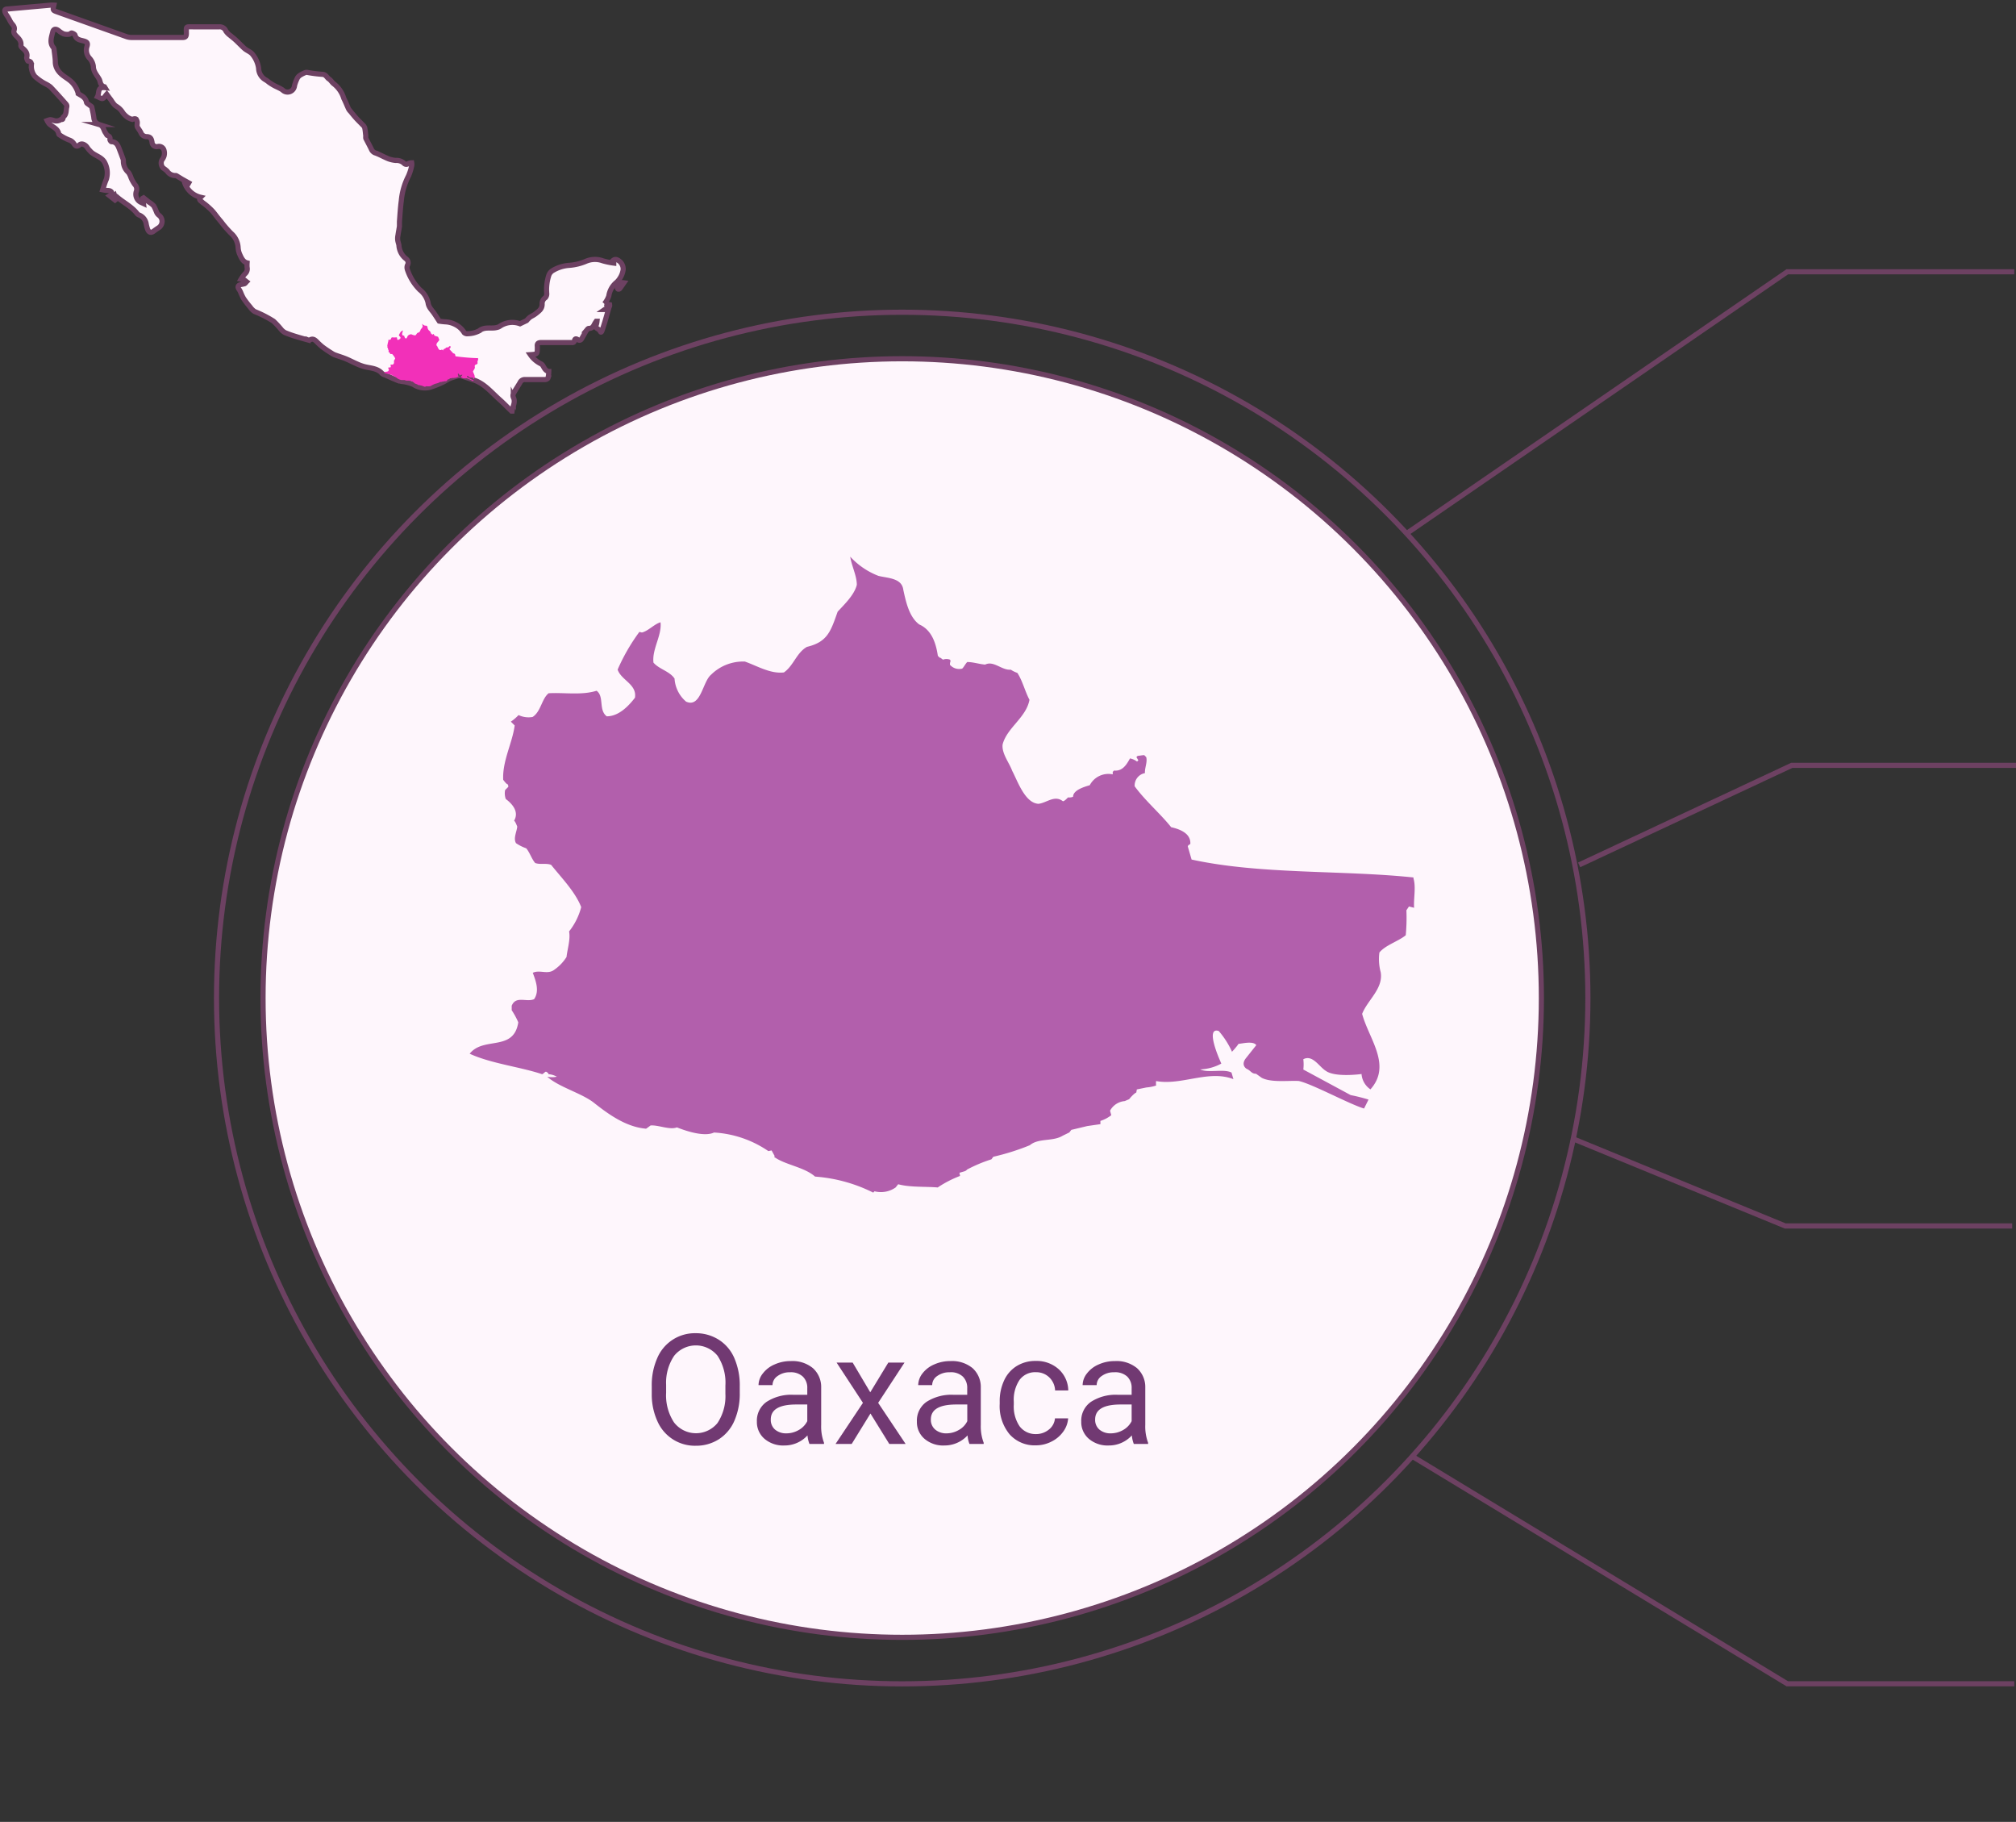 <svg xmlns="http://www.w3.org/2000/svg" viewBox="0 0 306.04 276.52"><rect x="0" y="0" width="306.04" height="276.52" fill="#333333" stroke="none"/><defs><style>.cls-1{fill:#fef6fc;}.cls-1,.cls-2,.cls-3{stroke:#6d4162;stroke-miterlimit:10;stroke-width:0.78px;}.cls-2,.cls-3{fill:none;}.cls-3{isolation:isolate;}.cls-4{fill:#713972;}.cls-5{fill:#b25fac;}.cls-6{fill:#f230b9;}</style></defs><g id="estados"><circle class="cls-1" cx="136.96" cy="151.48" r="97.03"/><circle class="cls-2" cx="136.96" cy="151.48" r="104.09"/><polyline class="cls-3" points="213.34 81.1 271.32 41.25 305.78 41.25"/><polyline class="cls-3" points="214.19 220.92 271.32 255.56 305.78 255.56"/><polyline class="cls-3" points="239.72 131.27 272.01 116.16 306.47 116.16"/><polyline class="cls-3" points="238.56 172.75 271 186.07 305.46 186.07"/><path class="cls-4" d="M112.3,211.39a10.25,10.25,0,0,1-.82,4.26,6.3,6.3,0,0,1-2.33,2.78,6.4,6.4,0,0,1-3.52,1,6.2,6.2,0,0,1-5.83-3.72,9.76,9.76,0,0,1-.86-4.13v-1.2a10.12,10.12,0,0,1,.83-4.24,6.19,6.19,0,0,1,5.84-3.79,6.46,6.46,0,0,1,3.52,1,6.18,6.18,0,0,1,2.35,2.79,10.36,10.36,0,0,1,.82,4.27Zm-2.18-1.08a7.43,7.43,0,0,0-1.19-4.53,4.23,4.23,0,0,0-6.59,0,7.29,7.29,0,0,0-1.22,4.39v1.22a7.47,7.47,0,0,0,1.2,4.5,4.21,4.21,0,0,0,6.6.09,7.37,7.37,0,0,0,1.2-4.43Z"/><path class="cls-4" d="M122.88,219.16a4.69,4.69,0,0,1-.3-1.3,4.7,4.7,0,0,1-3.51,1.53,4.36,4.36,0,0,1-3-1,3.33,3.33,0,0,1-1.17-2.62,3.48,3.48,0,0,1,1.47-3,6.89,6.89,0,0,1,4.12-1.07h2.06v-1a2.34,2.34,0,0,0-.67-1.76,2.64,2.64,0,0,0-1.95-.66,3.07,3.07,0,0,0-1.89.57,1.69,1.69,0,0,0-.77,1.38h-2.12a2.89,2.89,0,0,1,.66-1.78,4.39,4.39,0,0,1,1.78-1.36,5.9,5.9,0,0,1,2.47-.51,4.87,4.87,0,0,1,3.34,1.07,3.84,3.84,0,0,1,1.26,2.94v5.68a7,7,0,0,0,.43,2.71v.18Zm-3.51-1.61a3.75,3.75,0,0,0,1.89-.51,3.19,3.19,0,0,0,1.29-1.34v-2.53h-1.66c-2.58,0-3.88.75-3.88,2.27a1.92,1.92,0,0,0,.66,1.55A2.58,2.58,0,0,0,119.37,217.55Z"/><path class="cls-4" d="M132.11,211.32l2.74-4.51h2.46l-4,6.11,4.17,6.24H135l-2.86-4.62-2.85,4.62h-2.45l4.16-6.24-4-6.11h2.44Z"/><path class="cls-4" d="M147.17,219.16a4.42,4.42,0,0,1-.29-1.3,4.74,4.74,0,0,1-3.52,1.53,4.34,4.34,0,0,1-3-1,3.33,3.33,0,0,1-1.17-2.62,3.47,3.47,0,0,1,1.46-3,7,7,0,0,1,4.13-1.07h2.05v-1a2.37,2.37,0,0,0-.66-1.76,2.64,2.64,0,0,0-2-.66,3.1,3.1,0,0,0-1.9.57,1.67,1.67,0,0,0-.76,1.38h-2.12a2.94,2.94,0,0,1,.65-1.78,4.39,4.39,0,0,1,1.78-1.36,5.93,5.93,0,0,1,2.47-.51,4.9,4.9,0,0,1,3.35,1.07,3.86,3.86,0,0,1,1.25,2.94v5.68a7,7,0,0,0,.44,2.71v.18Zm-3.5-1.61a3.72,3.72,0,0,0,1.88-.51,3.07,3.07,0,0,0,1.29-1.34v-2.53h-1.65c-2.59,0-3.88.75-3.88,2.27A1.92,1.92,0,0,0,142,217,2.56,2.56,0,0,0,143.67,217.55Z"/><path class="cls-4" d="M157.22,217.66a3.06,3.06,0,0,0,2-.68,2.42,2.42,0,0,0,.93-1.71h2a3.86,3.86,0,0,1-.73,2,4.81,4.81,0,0,1-1.8,1.53,5.18,5.18,0,0,1-2.37.57,5.08,5.08,0,0,1-4-1.69,6.7,6.7,0,0,1-1.49-4.6v-.36a7.41,7.41,0,0,1,.67-3.2,5,5,0,0,1,1.9-2.18,5.35,5.35,0,0,1,2.92-.78,5,5,0,0,1,3.46,1.25,4.45,4.45,0,0,1,1.46,3.23h-2a2.91,2.91,0,0,0-.9-2,2.82,2.82,0,0,0-2-.77,2.93,2.93,0,0,0-2.49,1.16,5.4,5.4,0,0,0-.88,3.34v.4a5.37,5.37,0,0,0,.87,3.29A3,3,0,0,0,157.22,217.66Z"/><path class="cls-4" d="M172.12,219.16a4.69,4.69,0,0,1-.3-1.3,4.7,4.7,0,0,1-3.51,1.53,4.36,4.36,0,0,1-3-1,3.33,3.33,0,0,1-1.17-2.62,3.48,3.48,0,0,1,1.47-3,6.92,6.92,0,0,1,4.12-1.07h2.06v-1a2.37,2.37,0,0,0-.66-1.76,2.69,2.69,0,0,0-2-.66,3.07,3.07,0,0,0-1.89.57,1.67,1.67,0,0,0-.76,1.38h-2.13a2.89,2.89,0,0,1,.66-1.78,4.39,4.39,0,0,1,1.78-1.36,5.9,5.9,0,0,1,2.47-.51,4.87,4.87,0,0,1,3.34,1.07,3.84,3.84,0,0,1,1.26,2.94v5.68a7,7,0,0,0,.43,2.71v.18Zm-3.51-1.61a3.75,3.75,0,0,0,1.89-.51,3.19,3.19,0,0,0,1.29-1.34v-2.53h-1.66c-2.58,0-3.88.75-3.88,2.27a1.92,1.92,0,0,0,.66,1.55A2.58,2.58,0,0,0,168.61,217.55Z"/><path id="MEX2723" class="cls-5" d="M214.57,133.31c.41,1.34,0,3.1.1,4.47l-.78-.2-.39.58a28.09,28.09,0,0,1-.1,3.79c-1.12.92-3.09,1.5-4,2.62a7.65,7.65,0,0,0,.2,3c.41,2.49-2,4.21-2.82,6.31,1,3.77,4.55,7.78,1.26,11.46a3.07,3.07,0,0,1-1.35-2.33s-4,.57-5.44-.49c-1-.62-2-2.5-3.4-1.75a6.26,6.26,0,0,1,0,1.56l7.19,3.88a27.51,27.51,0,0,1,2.71.68l-.68,1.36c-2.24-.67-7.79-3.7-9.9-4.18-1.6-.09-4.18.27-5.63-.48l-.87-.62c-.71,0-.76-.46-1.43-.75,0,0-.93-.53-.12-1.59l1.59-2c-.48-.72-2.36-.18-2.7-.2-.15.3-1.25,1.54-1,1.16a13.06,13.06,0,0,0-2-3.11c-2.13-.68.19,4.47.19,4.47l.2.48a7.3,7.3,0,0,1-3.2.88c1.17.59,3.59-.13,4.75.48l.29,1c-3.77-1.46-7.86,1-11.74.29a3.8,3.8,0,0,0,0,.68,6.11,6.11,0,0,1-1.46.29l-1.46.3-.09.48c-.27.06-1,.87-1.07,1l-.68.29a2.8,2.8,0,0,0-2.23,1.46l.19.68a5.33,5.33,0,0,1-1.65.87v.49l-2,.29-2.42.58-.3.39-1,.49c-1.5.93-3.66.32-5,1.45a35.49,35.49,0,0,1-5.54,1.75l-.29.39a21.93,21.93,0,0,0-3.69,1.55.83.83,0,0,1-.48.29l-.68.2.09.48a16.71,16.71,0,0,0-3.39,1.75c-1.85-.16-4.23,0-6-.49l-.39.49a3.88,3.88,0,0,1-3.2.58l-.2.2a23.51,23.51,0,0,0-8.83-2.43c-1.63-1.46-4.62-1.79-6.22-3l.1-.1-.48-.87-.49.1a16.23,16.23,0,0,0-8.25-2.82c-1.46.7-4.22-.22-5.63-.78-1.1.43-2.83-.39-4-.29-.16.12-.52.39-.68.49-3-.25-5.65-2.13-8-4-1.91-1.44-5.29-2.34-7-3.89a3.55,3.55,0,0,0,1.45,0,2.89,2.89,0,0,0-1.26-.38c0-.21-.39-.39-.39-.39-.2.06-.37.32-.58.39-3.34-1.12-7.79-1.62-11-3.11,2.12-2.68,6.67-.25,7.38-4.76a11.53,11.53,0,0,0-1-1.84v-.68c.64-1.57,2.25-.49,3.4-1,.84-1.22.27-2.74-.2-4,1.06-.52,2.27.34,3.3-.49A6.59,6.59,0,0,0,86,145.25c.14-1.23.62-2.68.39-3.88a10,10,0,0,0,1.84-3.69c-.91-2.34-3-4.45-4.56-6.41-.73-.31-1.7,0-2.43-.29-.52-.59-.84-1.64-1.36-2.23a6.44,6.44,0,0,1-1.55-.78c-.43-.77.12-1.72.19-2.52-.08-.18-.29-.78-.48-.88.78-1.32-.21-2.52-1.26-3.3a2.53,2.53,0,0,1-.1-1.36l.48-.48a.6.6,0,0,0-.09-.39c-.18,0-.58-.56-.68-.68-.15-2.85,1.4-5.61,1.74-8.25l-.58-.58a6.86,6.86,0,0,0,1.17-1,3.48,3.48,0,0,0,2.13.29c1.26-.8,1.37-2.74,2.43-3.6,2.36-.14,5,.34,7.28-.38,1.2.85.27,2.94,1.55,3.88,1.78,0,3.26-1.49,4.28-2.82.33-2.05-2.08-2.64-2.63-4.27a29.24,29.24,0,0,1,3.3-5.72l.39.09c.94-.22,1.89-1.29,2.82-1.55.23,2-1.31,4.06-1.07,6.12.85,1,2.45,1.3,3.2,2.42a5,5,0,0,0,1.75,3.5c2.25,1,2.49-3,3.79-4.08a6.91,6.91,0,0,1,5.14-2c1.87.66,3.87,1.89,5.92,1.65,1.46-1,1.92-3,3.5-3.88,3.16-.75,3.62-2.42,4.66-5.34,1-1.08,2.55-2.56,2.91-4.08,0-1.38-.8-2.9-1-4.27a11.33,11.33,0,0,0,4.27,2.91c1.38.36,3.58.3,3.79,2.14.39,1.77.87,4.1,2.42,5.24,1.89.83,2.54,2.85,2.82,4.76l.29.29h.1l.39.29a1.49,1.49,0,0,1,1.06,0l.1.19a1.34,1.34,0,0,0-.1.59,1.85,1.85,0,0,0,1.85.58c.26-.21.51-.77.78-1,.9,0,1.81.32,2.71.39,1.3-.65,2.53.9,3.89.77a4.42,4.42,0,0,0,1,.49c.78,1.18,1.17,2.84,1.84,4.08-.49,2.71-3.43,4.24-4.08,6.79-.15,1.37,1,2.74,1.46,4,.8,1.5,1.93,4.91,4,5,1.24-.15,2.44-1.38,3.69-.39.24,0,.63-.43.78-.58a1.68,1.68,0,0,0,.77-.1c0-1,1.66-1.5,2.53-1.75a3.2,3.2,0,0,1,3.49-1.65v-.38l.2-.2c1.28.14,1.9-.9,2.42-1.84a2.66,2.66,0,0,1,1.07.48l.2-.19-.3-.49.2-.19c.24,0,.73-.12,1-.1l.29.29c.22.74-.25,1.66-.19,2.43a1.91,1.91,0,0,0-1.56,2c1.61,2.21,3.85,4.1,5.54,6.21,1.29.29,3,.92,2.91,2.53a.81.81,0,0,1-.29.19l-.1.19.58,2c10.48,2.29,22.86,1.58,33.69,2.72Z"/><path class="cls-1" d="M94.07,42.29a3.19,3.19,0,0,0,.53-1.36A1.53,1.53,0,0,0,94,39.62c-.42-.31-.74-.36-1.12.11l.29.08,0,.12a11.22,11.22,0,0,1-1.65-.34,3.48,3.48,0,0,0-2.58.07,8,8,0,0,1-2.47.61,5.56,5.56,0,0,0-2.64.84,1.41,1.41,0,0,0-.5.63A7.05,7.05,0,0,0,83,44.59a.88.88,0,0,1-.2.58,1.09,1.09,0,0,0-.5,1c0,.7-.43,1-.89,1.37s-.69.41-1,.64a4.27,4.27,0,0,0-.47.48h0l-1,.48h0a3.35,3.35,0,0,0-3,.34,1.34,1.34,0,0,1-.5.22c-.88.24-1.85-.18-2.71.52a3.91,3.91,0,0,1-1.73.43.65.65,0,0,1-.53-.16,3.25,3.25,0,0,0-1.32-1.22,3.61,3.61,0,0,0-1.47-.42,9,9,0,0,1-1-.11c-.28-.42-.51-.79-.76-1.15-.34-.51-.85-.94-.93-1.61A3.42,3.42,0,0,0,63.75,44a7.79,7.79,0,0,1-1.91-3.09,1,1,0,0,1,0-.63.74.74,0,0,0-.2-1,2.81,2.81,0,0,1-1.07-1.9c0-.32-.17-.63-.2-1a2.39,2.39,0,0,1,.05-.7c.06-.45.16-.9.22-1.35,0-.23,0-.47,0-.7.08-1.05.14-2.11.28-3.16A10.11,10.11,0,0,1,62,26.73a7.55,7.55,0,0,0,.5-1.59,1.27,1.27,0,0,0,0-.43,1.36,1.36,0,0,0-.51.11.46.46,0,0,1-.67-.05,1.67,1.67,0,0,0-1.24-.42,4.23,4.23,0,0,1-1.12-.25c-.64-.26-1.25-.61-1.9-.86a1,1,0,0,1-.65-.52c-.27-.58-.59-1.15-.88-1.73a1.36,1.36,0,0,1,0-.36c-.05-.42-.08-.85-.17-1.26A1.18,1.18,0,0,0,55,18.9c-.3-.32-.62-.62-.91-.94s-.6-.7-.89-1.06a1.4,1.4,0,0,1-.28-.36c-.25-.53-.46-1.09-.73-1.61a4.42,4.42,0,0,0-1.45-2.16c-.31-.2-.5-.6-.81-.79s-.45-.69-1-.7A20.29,20.29,0,0,1,46.7,11a.67.67,0,0,0-.31,0,4.68,4.68,0,0,0-.64.3,1.59,1.59,0,0,0-.57.48,6,6,0,0,0-.47,1.21,1.06,1.06,0,0,1-1.82.66c-.4-.28-.88-.45-1.31-.69a7.71,7.71,0,0,1-.77-.49,4.71,4.71,0,0,0-.45-.33,2.06,2.06,0,0,1-1.1-1.78,4.26,4.26,0,0,0-.93-2.12c-.28-.37-.82-.54-1.19-.86s-.93-.91-1.41-1.35c-.25-.23-.53-.43-.78-.65a2.62,2.62,0,0,1-.66-.67,1,1,0,0,0-1-.64c-1.34,0-2.68,0-4,0-1.15,0-1-.1-1,1,0,.47-.13.63-.61.62-2.54,0-5.08,0-7.62,0a2.57,2.57,0,0,1-.83-.12L8.77,1.84C8,1.57,8,1.56,8.18.78a4.09,4.09,0,0,0-.5,0l-6.47.58c-.52,0-.59.19-.36.67a2.8,2.8,0,0,0,.3.46L1.44,3a3,3,0,0,0,.34.57c.28.31.51.6.35,1.06-.1.31.06.54.29.78.4.41.87.82.75,1.52,0,.09.1.24.19.32.46.4.89.78.69,1.5,0,.15.13.52.22.53.46,0,.51.33.49.65a2.44,2.44,0,0,0,.52,1.65,7.29,7.29,0,0,0,1.65,1.16,4.11,4.11,0,0,1,.73.46c.82.86,1.61,1.74,2.39,2.63a.49.49,0,0,1,.09.39c-.14.53,0,1.14-.54,1.55-.06.06,0,.2-.08.31s-.22,0-.29.07a1.18,1.18,0,0,1-1.12.12,1.71,1.71,0,0,0-.5-.1,2.64,2.64,0,0,0-.46.13,2.59,2.59,0,0,0,.3.48c.51.5,1.33.7,1.47,1.56a.28.28,0,0,0,.16.16,7.17,7.17,0,0,0,1.36.73,1.36,1.36,0,0,1,.78.58c.19.27.4.56.82.19s1,.05,1.2.38a3,3,0,0,0,.43.52c.59.71,1.61.82,2.15,1.64a3.36,3.36,0,0,1,.33,2.66c-.22.49-.36,1-.56,1.61a5.24,5.24,0,0,0,.71.1c.39,0,.69.12.74.58l-.39.23.81.64.12-.1-.18-.57a.85.85,0,0,1,.27.13c1,.9,2.33,1.51,3.18,2.64a.89.89,0,0,0,.35.21,1.75,1.75,0,0,1,1,1.35,5.7,5.7,0,0,0,.22.81c.21.49.53.55.95.23.24-.19.5-.36.76-.53a1.15,1.15,0,0,0,0-1.86,1.14,1.14,0,0,1-.37-.49,6.73,6.73,0,0,0-.43-.94,3.48,3.48,0,0,0-.73-.57l-.8-.64-.12.07.1.79h0l-.45-.21a1.37,1.37,0,0,1-.66-1.56A1,1,0,0,0,20.46,28,5.64,5.64,0,0,1,19.9,27a3.45,3.45,0,0,0-.39-.82,2.24,2.24,0,0,1-.78-1.7.92.92,0,0,0-.07-.4c-.19-.53-.39-1.05-.59-1.57s-.47-1-1.14-1c-.09,0-.26-.25-.24-.35.06-.34-.09-.48-.37-.6-.12,0-.17-.23-.27-.35-.34-.41-.31-1.11-1-1.31a1.17,1.17,0,0,1-.81-1.09c-.08-.52-.18-1-.31-1.55,0-.13-.25-.22-.37-.33s-.4-.24-.43-.39c-.12-.75-.73-1-1.25-1.32a3.79,3.79,0,0,0-1-1.77c-.62-.6-1.46-.93-2-1.67a2.3,2.3,0,0,1-.48-1.27c0-.69-.13-1.38-.2-2.07a.45.45,0,0,0-.12-.25C7.5,6.48,7.81,5.65,8,4.87c.1-.49.46-.54.87-.24a3.27,3.27,0,0,0,.78.51,1.92,1.92,0,0,0,.83.06c.14,0,.3-.22.42-.19s.45.17.49.32c.18.68.72.73,1.28.88s.71.33.52.89a1.8,1.8,0,0,0,.43,1.77,2.27,2.27,0,0,1,.55,1.19c0,.85.58,1.37.91,2,.1.2.12.43.21.63a1,1,0,0,0,.27.35.91.91,0,0,0,.3.13l.08.13c-1.19-.14-.84.79-1.14,1.37.29.12.58.34.79.28s.37-.38.61-.65c.18.24.36.5.55.74s.53.88.91,1.09a2.87,2.87,0,0,1,1,1,3.31,3.31,0,0,0,.77.72,2.35,2.35,0,0,0,.65.27c.18-.07.42-.14.55-.05a.82.82,0,0,1,.21.51c0,.21-.06.46,0,.64s.39.58.54.89a.94.94,0,0,0,.86.63c.63,0,.75.35.84.85a.7.7,0,0,0,.91.64.78.78,0,0,1,.9.55,1.63,1.63,0,0,1,0,.95,2.17,2.17,0,0,1-.32.57,1.08,1.08,0,0,0,.21,1.21,4.61,4.61,0,0,1,.6.47,1.44,1.44,0,0,0,1.31.66.57.57,0,0,1,.21.1l.75.46,1,.56-.07.12L28,27.64a3.36,3.36,0,0,0,2.46,2.3c-.37.38,0,.52.2.71s.42.31.62.49a10.65,10.65,0,0,1,1,.93c.34.39.64.83,1,1.25.09.12.19.23.29.35a17,17,0,0,0,1.52,1.75,3.09,3.09,0,0,1,1.06,2.2,3,3,0,0,0,.25,1c.25.54.49,1.12,1.11,1.28a4.52,4.52,0,0,0,0,.68,1,1,0,0,1-.34,1,5.46,5.46,0,0,0-.57.78,3,3,0,0,1,.47.12c.13.08.24.19.36.28-.1.1-.18.24-.3.3a4.71,4.71,0,0,1-.54.12c-.48.12-.57.37-.28.77a2.67,2.67,0,0,1,.22.41,6.86,6.86,0,0,0,.45.95,14.44,14.44,0,0,0,1,1.3,2.51,2.51,0,0,0,.67.67,17.49,17.49,0,0,1,2.86,1.46A12.72,12.72,0,0,1,42.68,50a2,2,0,0,0,.62.5,17.32,17.32,0,0,0,1.71.6c.58.18,1.17.34,1.75.5a.36.36,0,0,0,.27,0c.49-.29.79,0,1.1.31a10.27,10.27,0,0,0,.77.71c.48.37,1,.71,1.47,1a2.14,2.14,0,0,0,.45.24c.57.21,1.15.38,1.71.61s1.09.52,1.65.76a7.35,7.35,0,0,0,1,.38c1,.29,2.08.22,2.84,1.09a1.45,1.45,0,0,0,.45.22c.57.25,1.13.51,1.7.74a5.36,5.36,0,0,0,.78.23,6,6,0,0,1,1.83.47,3.12,3.12,0,0,0,2.54.41,13.5,13.5,0,0,0,1.82-.72c.37-.17.71-.4,1.08-.58a6.49,6.49,0,0,1,.74-.26l.58-.18-.4-.28.26-.2.79.25-.22.23,1.9.63c1.64.53,2.69,1.85,3.91,2.94.65.57,1.24,1.19,1.86,1.79l.09,0c.08-.69.57-1.33.2-2.07a.74.74,0,0,1,0-.56c.3-.57.66-1.1,1-1.67a.78.78,0,0,1,.81-.48c1,0,2,0,3,0,.16,0,.41-.11.45-.23a5.15,5.15,0,0,0,.12-1s0,0-.07,0c-.42-.13-.6-.48-.8-.84a.82.82,0,0,0-.4-.36,4.22,4.22,0,0,1-1.53-1.35c1.06-.07,1.06-.07,1.06-1.13a.33.33,0,0,0,0-.1c-.07-.48.15-.61.62-.61,1.49,0,3,0,4.49,0,.22,0,.47.06.53-.29s.29-.3.5-.15.43.12.57-.11c.24-.39.45-.8.67-1.19-.11.14-.25.28-.35.43.1-.15.24-.29.35-.43h0l0,0h0c.14-.14.29-.41.43-.4.47,0,.66-.25.83-.6a4.94,4.94,0,0,1,.3-.49l.12,0a2.88,2.88,0,0,1-.1.51c-.12.27-.1.47.18.62a2.69,2.69,0,0,1,.33.26l.06.06h0c.13.4.24.1.28,0,.16-.43.29-.88.43-1.32.18-.62.36-1.24.55-1.91H91.8c.35-.24.82-.23.74-.74l-.78-.14a3.78,3.78,0,0,0,.66-1.17,3.3,3.3,0,0,1,1.08-2A2.72,2.72,0,0,0,94.07,42.29Z"/><path class="cls-1" d="M93.71,43.65a.29.29,0,0,0,.12.23.25.25,0,0,0,.24-.06c.21-.27.4-.56.64-.9C94,42.82,93.65,43.12,93.71,43.65Z"/><path id="MEX2723-2" data-name="MEX2723" class="cls-6" d="M72.57,54.28a2.24,2.24,0,0,1,0,.45l-.08,0,0,.06c0,.12,0,.26,0,.38s-.31.15-.4.27a.61.61,0,0,0,0,.3c0,.25-.2.42-.29.64.1.38.46.78.13,1.15a.31.31,0,0,1-.14-.23s-.4.06-.55-.05-.2-.25-.34-.18a.43.43,0,0,1,0,.16l.73.39.27.07-.07.14c-.22-.07-.78-.38-1-.42a1.81,1.81,0,0,1-.57,0l-.08-.07c-.08,0-.08,0-.15-.07s-.09-.05,0-.16l.16-.2c0-.07-.24,0-.27,0s-.13.15-.11.11a1.56,1.56,0,0,0-.2-.31c-.22-.07,0,.45,0,.45l0,0a.78.78,0,0,1-.33.09c.12.06.37,0,.48,0l0,.1c-.38-.15-.79.09-1.18,0,0,0,0,0,0,.06a.49.49,0,0,1-.15,0l-.15,0v.05l-.1.1-.07,0a.28.28,0,0,0-.23.15l0,.07c-.05,0-.11.08-.17.08v0l-.2,0-.25.06,0,0-.09,0c-.15.09-.37,0-.51.15a3.27,3.27,0,0,1-.56.17l0,0a2.06,2.06,0,0,0-.37.16l0,0-.07,0v.05a1.54,1.54,0,0,0-.34.17,2.47,2.47,0,0,1-.61,0l0,0a.37.37,0,0,1-.32.06l0,0a2.36,2.36,0,0,0-.9-.24c-.16-.15-.46-.18-.62-.31h0l-.05-.09h0a1.65,1.65,0,0,0-.83-.28.87.87,0,0,1-.57-.08c-.11,0-.29,0-.4,0l-.07,0a1.52,1.52,0,0,1-.81-.4c-.19-.15-.53-.24-.7-.39h.15a.33.33,0,0,0-.13,0l0,0-.06,0c-.34-.12-.79-.17-1.11-.32.22-.27.68,0,.75-.48a1.62,1.62,0,0,0-.1-.18v-.07c.06-.16.23,0,.34-.1s0-.27,0-.4c.11,0,.23,0,.34,0a.59.59,0,0,0,.18-.2,1.29,1.29,0,0,0,0-.39,1.09,1.09,0,0,0,.19-.37,3,3,0,0,0-.46-.65c-.08,0-.17,0-.25,0s-.08-.16-.14-.22a.44.44,0,0,1-.15-.08c0-.08,0-.17,0-.25s0-.08-.05-.09,0-.26-.13-.34a.2.2,0,0,1,0-.13l.05,0a.06.06,0,0,0,0,0s-.06-.06-.07-.07a4.36,4.36,0,0,1,.18-.83l-.06-.06.12-.1a.31.31,0,0,0,.21,0c.13-.08.14-.28.25-.36a3.54,3.54,0,0,0,.73,0c.12.08,0,.3.16.39a.6.6,0,0,0,.43-.28c0-.21-.21-.27-.26-.44a3.25,3.25,0,0,1,.33-.57h0c.09,0,.19-.13.28-.16,0,.21-.13.41-.11.62s.25.13.33.24a.51.51,0,0,0,.17.35c.23.11.26-.3.39-.41a.67.67,0,0,1,.52-.2,1.37,1.37,0,0,0,.59.16c.15-.09.2-.3.36-.39.32-.07.36-.24.47-.54a1.18,1.18,0,0,0,.29-.41,3.34,3.34,0,0,0-.1-.43,1,1,0,0,0,.43.29c.14,0,.37,0,.39.22a.87.87,0,0,0,.24.53.58.58,0,0,1,.29.48l0,0h0l0,0a.14.14,0,0,1,.11,0v0s0,0,0,.06a.22.22,0,0,0,.19.06.39.39,0,0,1,.08-.1A2.51,2.51,0,0,1,66,51c.13-.07.26.09.39.07a.24.24,0,0,0,.1.05c.08.12.12.29.19.42s-.35.42-.41.68.1.28.14.4.2.5.4.51.25-.14.38,0,.06,0,.07-.06a.08.08,0,0,0,.08,0c0-.1.17-.15.26-.17a.32.32,0,0,1,.35-.17v0l0,0c.13,0,.19-.09.25-.18a.16.16,0,0,1,.1,0l0,0,0,0,0,0h.1l0,0c0,.07,0,.16,0,.24a.21.21,0,0,0-.16.21c.17.22.39.41.56.63.13,0,.31.09.3.25l0,0v0l.06.2a31.38,31.38,0,0,0,3.4.28Z"/></g></svg>